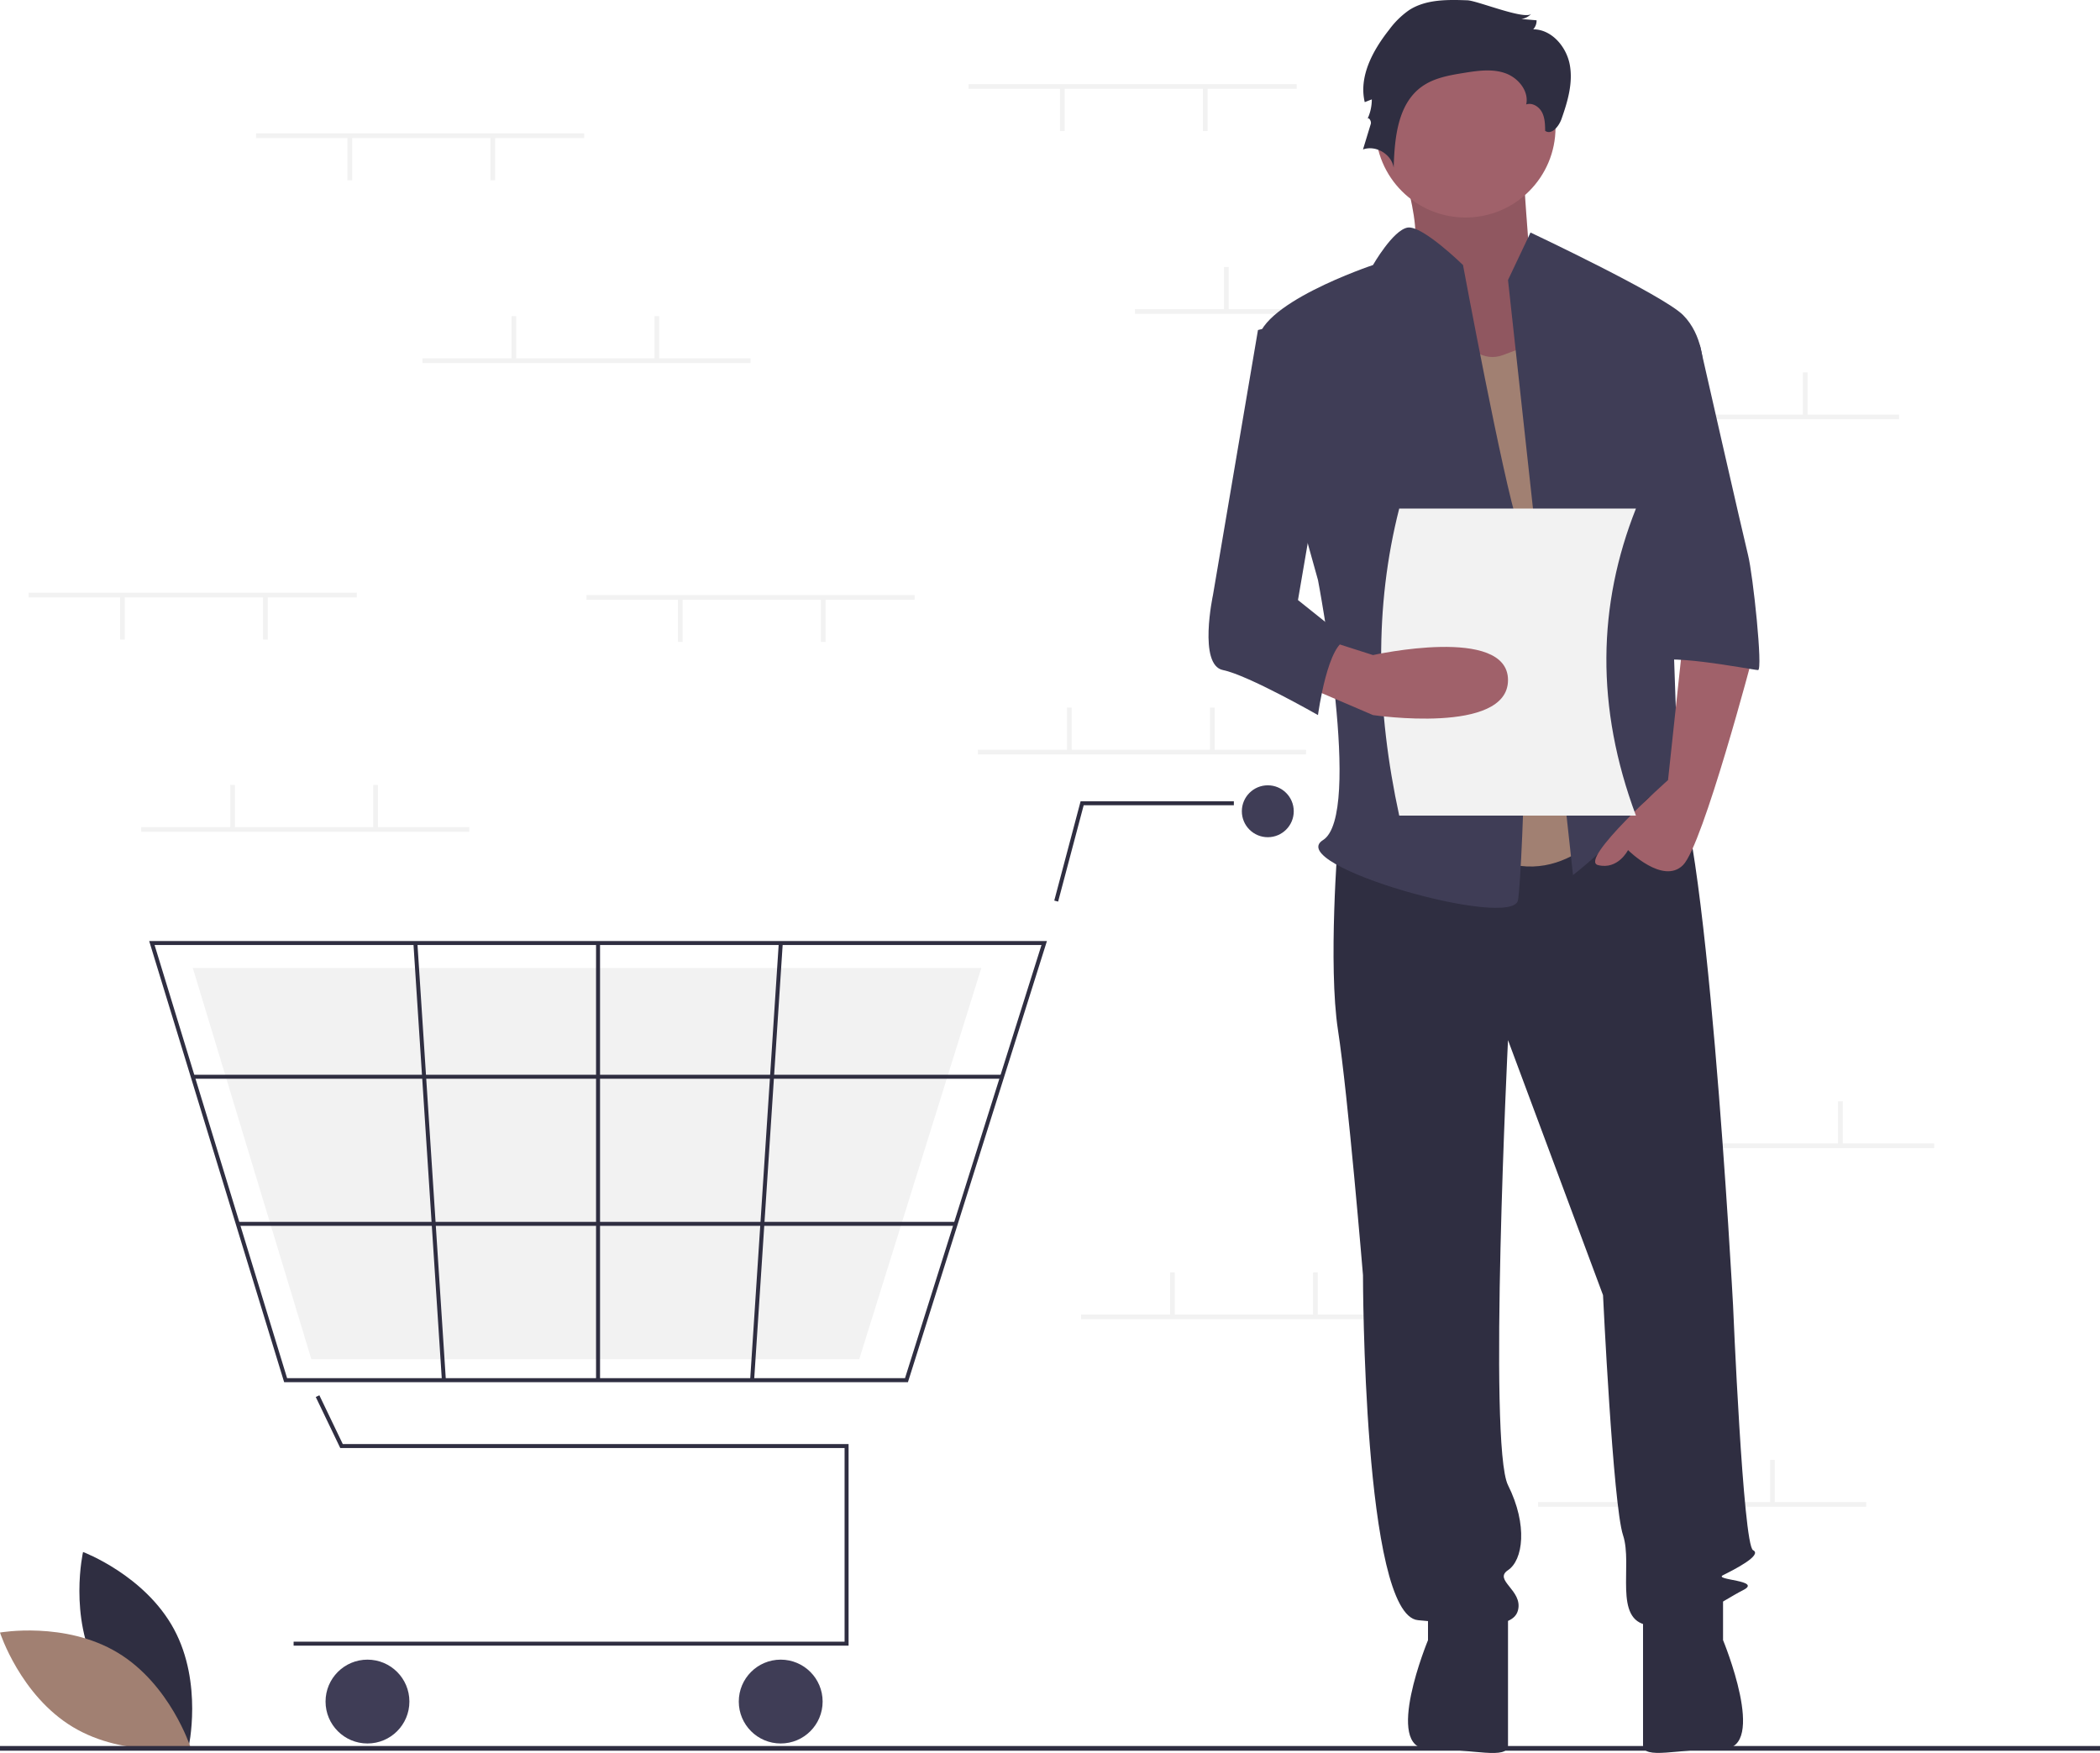 <svg xmlns="http://www.w3.org/2000/svg" viewBox="0 0 896 747.971"><title>empty_cart</title><path fill="#2f2e41" d="M41.634 712.738c12.428 23.049 38.806 32.943 38.806 32.943s6.227-27.475-6.201-50.524-38.806-32.944-38.806-32.944-6.227 27.476 6.201 50.525"/><path fill="#a18072" d="M50.177 705.155c22.438 13.5 31.08 40.314 31.08 40.314s-27.738 4.927-50.177-8.573S0 696.582 0 696.582s27.738-4.927 50.177 8.573"/><path fill="#f2f2f2" d="M413.248 35.908h140v2h-140z"/><path fill="#f2f2f2" d="M513.249 37.408h2v18.5h-2zm-61.001 0h2v18.5h-2zm32 94.5h140v2h-140z"/><path fill="#f2f2f2" d="M522.249 113.908h2v18.5h-2zm61 0h2v18.5h-2zm87 63h140v2h-140z"/><path fill="#f2f2f2" d="M708.249 158.908h2v18.5h-2zm61 0h2v18.5h-2zm-113 482h140v2h-140z"/><path fill="#f2f2f2" d="M694.249 622.908h2v18.5h-2zm61 0h2v18.5h-2zm-338.001-303h140v2h-140z"/><path fill="#f2f2f2" d="M455.248 301.908h2v18.5h-2zm61.001 0h2v18.5h-2zm-55.001 259h140v2h-140z"/><path fill="#f2f2f2" d="M499.248 542.908h2v18.5h-2zm61.001 0h2v18.5h-2zm125-55h140v2h-140z"/><path fill="#f2f2f2" d="M723.249 469.908h2v18.5h-2zm61 0h2v18.5h-2z"/><path fill="#2f2e41" d="M362.06 702.184H125.274v-1.703h235.082v-82.62H145.18l-10.453-21.777 1.536-.737 9.989 20.81H362.06z"/><circle cx="156.789" cy="726.033" r="17.887" fill="#3f3d56"/><circle cx="333.101" cy="726.033" r="17.887" fill="#3f3d56"/><circle cx="540.927" cy="346.153" r="11.073" fill="#3f3d56"/><path fill="#2f2e41" d="M387.385 589.753H121.237L63.648 401.517h383.045l-.349 1.107Zm-264.888-1.703h263.639l58.234-184.83H65.95Z"/><path fill="#f2f2f2" d="M366.61 579.958H132.842L82.26 413.015h336.441l-.306.983z"/><path fill="#2f2e41" d="m451.465 384.7-1.647-.437 11.241-42.369h65.389v1.704H462.37zM82.258 458.584h345.293v1.704H82.258zm19.201 62.76h306.319v1.704H101.459z"/><path fill="#2f2e41" d="M254.314 402.368h1.704v186.533h-1.704zm65.743 186.476 12.229-186.529 1.7.112-12.228 186.528zM176.38 402.424l1.7-.11 12.158 186.532-1.7.111zM0 745h896v2H0z"/><path fill="#a0616a" d="M595.41 61.876s14.62 41.606 5.623 48.007 30.361 58.676 30.361 58.676l47.23-12.802-25.864-43.74s-3.374-43.74-3.374-50.141-53.975 0-53.975 0"/><path d="M595.41 61.876s14.62 41.606 5.623 48.007 30.361 58.676 30.361 58.676l47.23-12.802-25.864-43.74s-3.374-43.74-3.374-50.141-53.975 0-53.975 0" opacity=".1"/><path fill="#2f2e41" d="M570.874 358.454s-4.268 53.341 0 81.079 10.668 104.549 10.668 104.549 0 145.089 23.47 147.222 40.54 4.268 42.673-4.267-10.668-12.802-4.267-17.07 8.535-19.202 0-36.271 0-189.896 0-189.896l40.54 108.817s4.267 89.613 8.534 102.415-4.267 36.272 10.668 38.406 32.005-10.668 40.54-14.936-12.802-4.267-8.535-6.4 17.07-8.535 12.802-10.669-8.535-104.55-8.535-104.55-11.735-218.699-26.67-227.233-24.537 6.165-24.537 6.165Z"/><path fill="#2f2e41" d="M609.28 682.77v17.069s-19.203 46.4 0 46.4 34.138 4.808 34.138-1.593v-57.61Zm125.885-.03v17.069s19.203 46.399 0 46.399-34.138 4.808-34.138-1.593v-57.608Z"/><circle cx="625.282" cy="54.408" r="38.406" fill="#a0616a"/><path fill="#a18072" d="M613.547 125.886s10.668 32.004 27.737 25.604l17.07-6.401 29.87 204.83s-23.47 34.139-57.608 12.802-17.07-236.835-17.07-236.835"/><path fill="#3f3d56" d="m643.418 119.485 9.601-20.27s56.542 26.67 65.077 35.205 8.534 21.337 8.534 21.337l-14.935 53.341s4.267 117.351 4.267 121.619 14.936 27.737 4.267 19.202-12.801-17.069-21.336-4.267-27.738 27.738-27.738 27.738Z"/><path fill="#a0616a" d="m718.096 273.108-6.401 59.742s-38.406 34.139-29.871 36.272 12.802-6.4 12.802-6.4 14.935 14.935 23.47 6.4 29.871-89.613 29.871-89.613Z"/><path fill="#2f2e41" d="M626.1.13c-8.514-.305-17.625-.455-24.804 4.133a36.3 36.3 0 0 0-8.572 8.392c-6.992 8.838-13.033 19.959-10.436 30.925l3.016-1.176a19.75 19.75 0 0 1-1.905 8.462c.425-1.235 1.848.762 1.467 2.011l-3.323 10.9c5.462-2.002 12.257 2.053 13.088 7.81.38-12.66 1.693-27.18 11.964-34.593 5.18-3.739 11.735-4.88 18.042-5.893 5.818-.935 11.918-1.827 17.49.088s10.32 7.615 9.056 13.371c2.57-.885 5.443.906 6.713 3.309s1.337 5.237 1.375 7.955c2.74 1.936 5.857-1.908 6.973-5.071 2.62-7.424 4.95-15.328 3.538-23.073s-7.724-15.148-15.597-15.174a5.47 5.47 0 0 0 1.422-3.849l-6.49-.548a7.17 7.17 0 0 0 4.287-2.26C650.798 8.716 630.314.28 626.1.13"/><path fill="#3f3d56" d="M624.215 113.084s-17.37-17.021-23.62-15.979-14.786 15.979-14.786 15.979-51.207 17.069-49.074 34.138 25.604 100.282 25.604 100.282 19.203 100.282 2.134 110.95 81.079 38.406 83.212 25.604 6.401-140.821 0-160.024-23.47-110.95-23.47-110.95m74.678 34.138h26.383s18.424 81.08 20.557 89.614 6.401 49.074 4.268 49.074-44.807-8.535-44.807-2.134Z"/><path fill="#f2f2f2" d="M698 348H597c-9.856-45.34-10.68-89.146 0-131h101c-16.3 41.1-17.318 84.607 0 131"/><path fill="#a0616a" d="m555.938 292.31 29.871 12.803s57.609 8.534 57.609-14.936-57.609-10.668-57.609-10.668l-19.204-6.14Z"/><path fill="#3f3d56" d="m562.339 134.42-25.604 6.401-19.203 113.084s-6.4 29.871 4.268 32.005 40.539 19.203 40.539 19.203 4.267-32.005 12.802-32.005l-21.337-17.07 12.802-74.677Z"/><path fill="#f2f2f2" d="M60.248 352.908h140v2h-140z"/><path fill="#f2f2f2" d="M98.249 334.908h2v18.5h-2zm61 0h2v18.5h-2zm-50-278h140v2h-140z"/><path fill="#f2f2f2" d="M209.249 58.408h2v18.5h-2zm-61 0h2v18.5h-2zm102 195.5h140v2h-140z"/><path fill="#f2f2f2" d="M350.248 255.408h2v18.5h-2zm-61 0h2v18.5h-2zm-277-2.5h140v2h-140z"/><path fill="#f2f2f2" d="M112.249 254.408h2v18.5h-2zm-61.001 0h2v18.5h-2zm129.001-101.5h140v2h-140z"/><path fill="#f2f2f2" d="M218.249 134.908h2v18.5h-2zm60.999 0h2v18.5h-2z"/></svg>